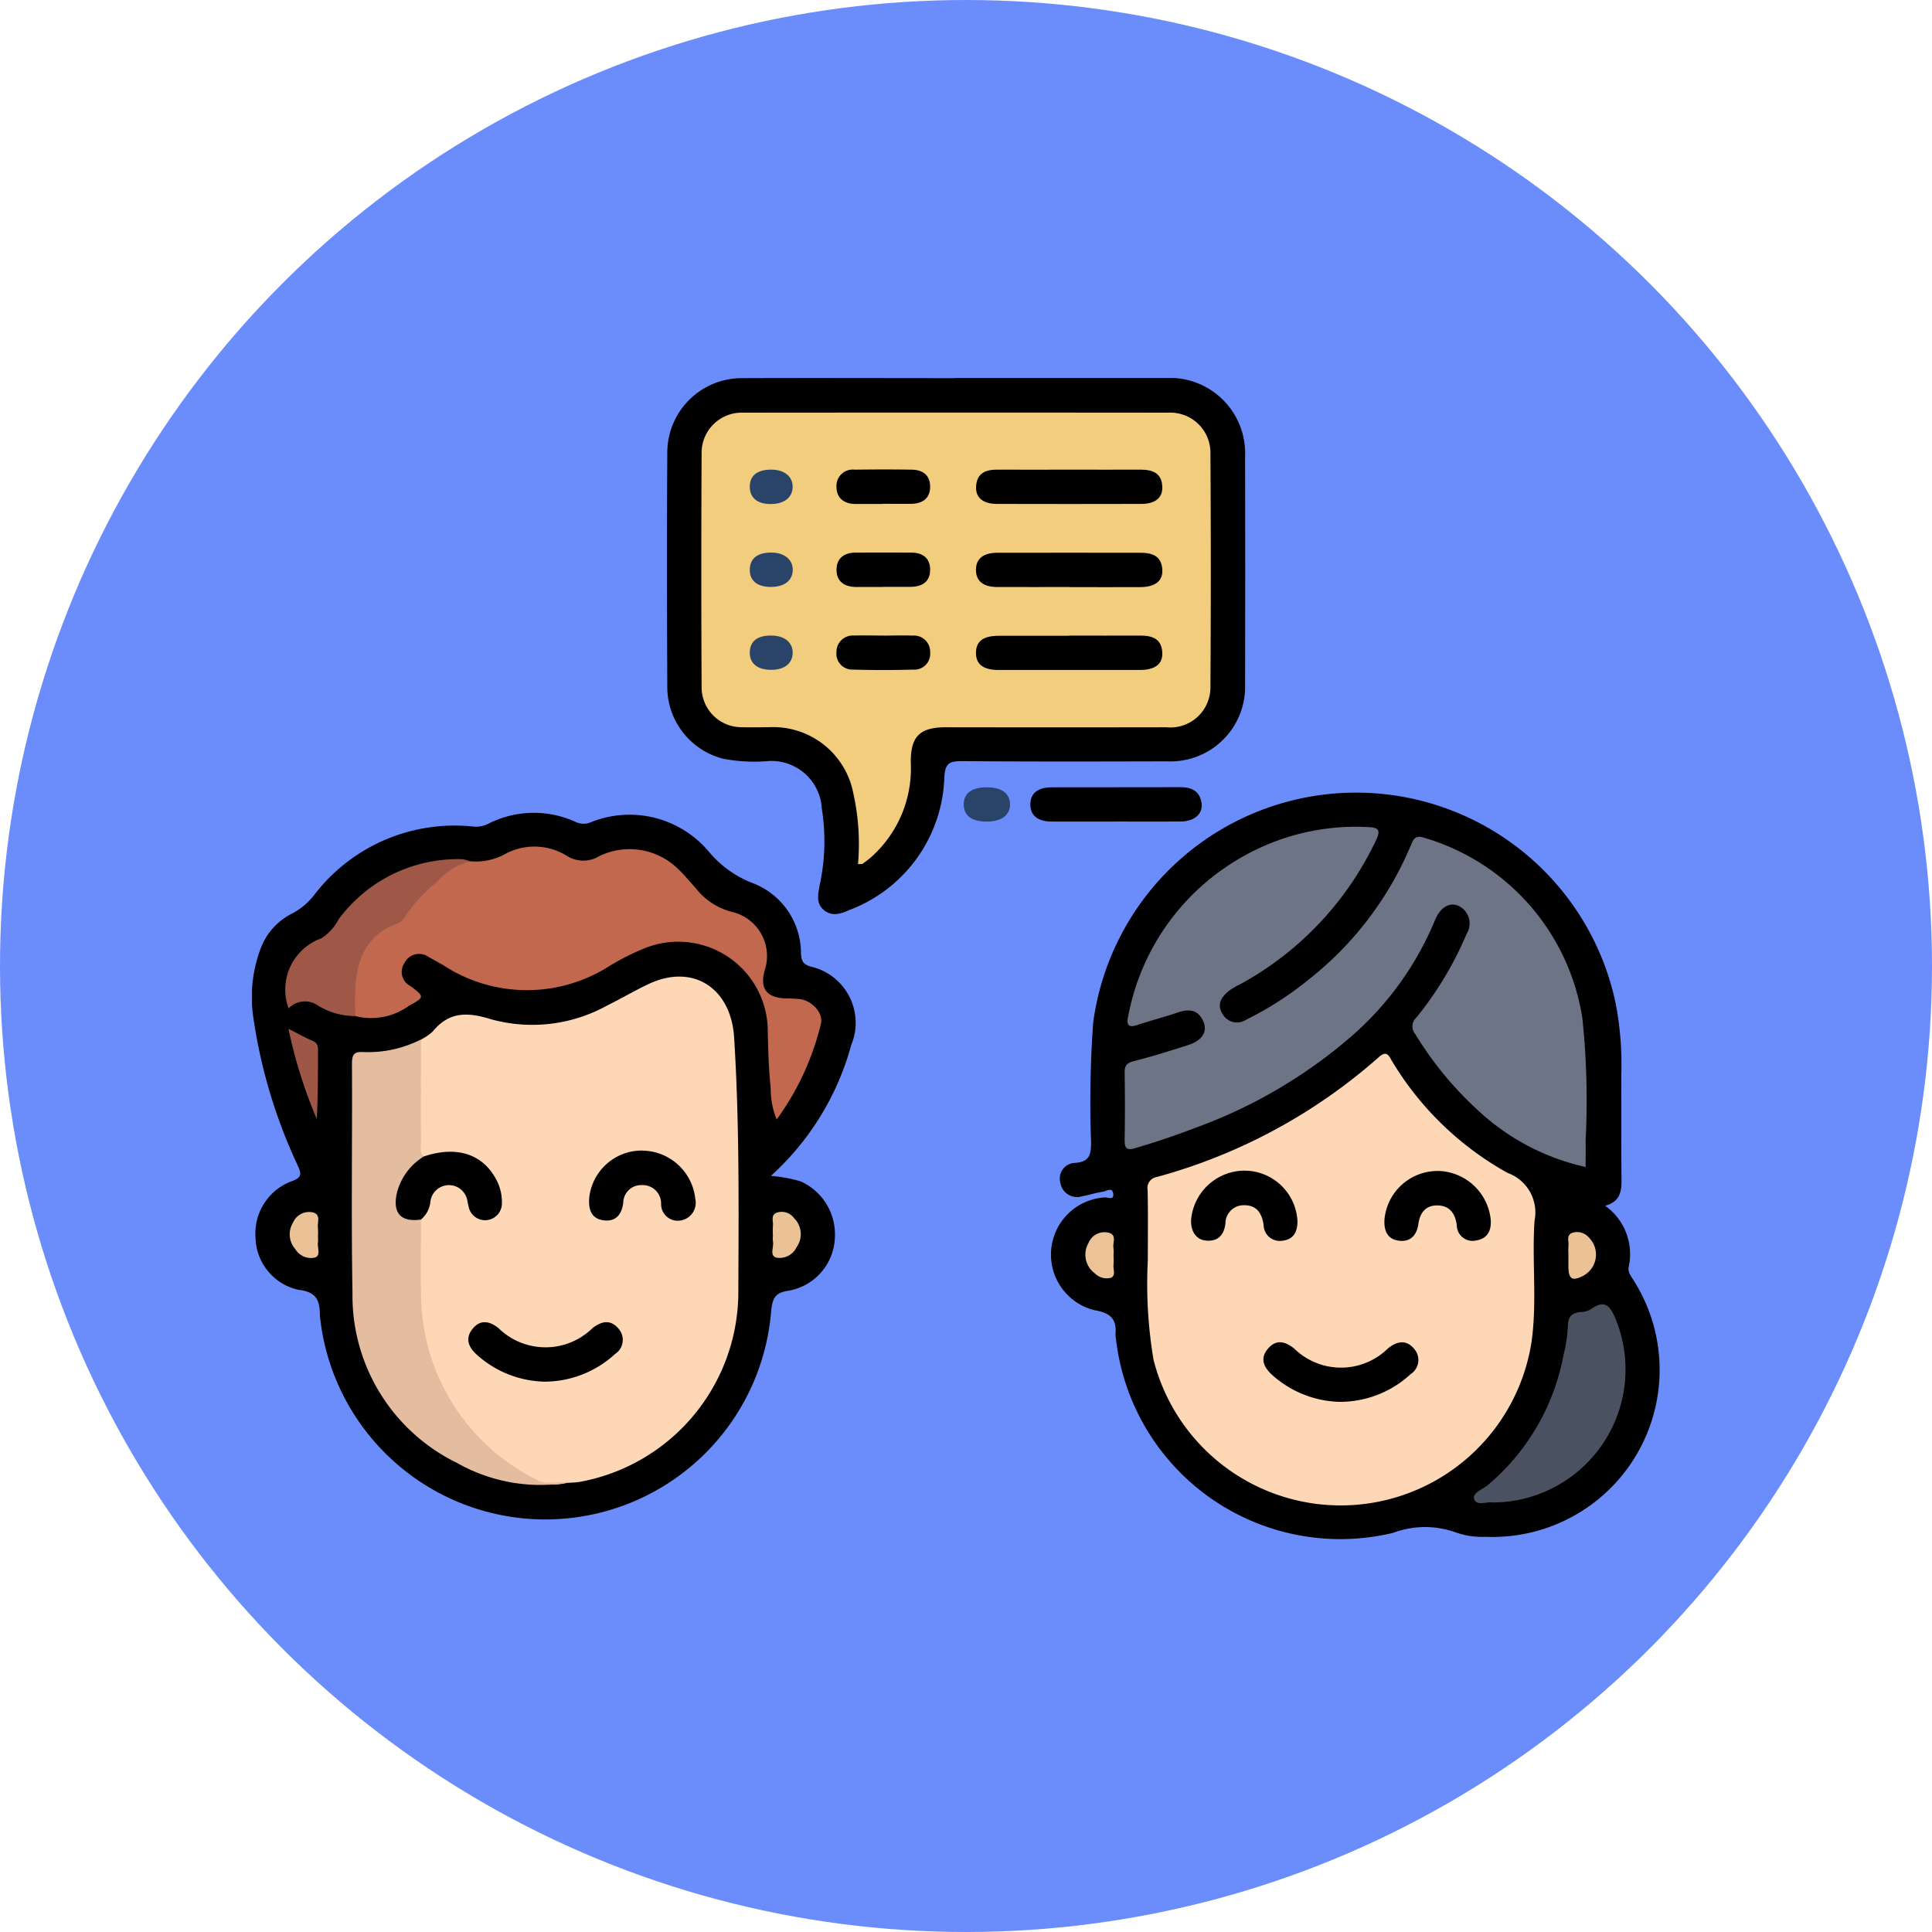 <svg xmlns="http://www.w3.org/2000/svg" xmlns:xlink="http://www.w3.org/1999/xlink" width="92" height="92" viewBox="0 0 92 92">
  <defs>
    <clipPath id="clip-path">
      <rect id="Rectángulo_339008" data-name="Rectángulo 339008" width="67.081" height="55.302" fill="none"/>
    </clipPath>
  </defs>
  <g id="Grupo_983756" data-name="Grupo 983756" transform="translate(0 7707)">
    <circle id="Elipse_4877" data-name="Elipse 4877" cx="46" cy="46" r="46" transform="translate(0 -7707)" fill="#6b8dfc"/>
    <g id="Grupo_983755" data-name="Grupo 983755" transform="translate(12 -7689)">
      <g id="Grupo_983754" data-name="Grupo 983754" clip-path="url(#clip-path)">
        <path id="Trazado_211138" data-name="Trazado 211138" d="M121.844,69.23a2.824,2.824,0,0,1,1.134,2.906c-.055.259.093.427.21.619A7.956,7.956,0,0,1,116.151,85a3.7,3.7,0,0,1-1.4-.206,4.337,4.337,0,0,0-2.992.017,10.752,10.752,0,0,1-13.2-9.238,1.073,1.073,0,0,1-.022-.2c.063-.744-.228-1.037-1.017-1.167a2.728,2.728,0,0,1,.509-5.367c.142-.011.436.154.4-.167-.039-.348-.324-.128-.483-.106-.335.044-.66.159-.994.217a.8.8,0,0,1-1.037-.628.746.746,0,0,1,.712-.961c.677-.055.744-.393.748-.973a51.973,51.973,0,0,1,.1-5.713,12.631,12.631,0,0,1,24.876-.925,15.359,15.359,0,0,1,.273,3.384c0,1.7-.006,3.4.008,5.107,0,.555-.128.993-.785,1.163" transform="translate(-57.418 -29.819)"/>
        <path id="Trazado_211139" data-name="Trazado 211139" d="M24.7,69.252a6.826,6.826,0,0,1,1.423.26,2.76,2.76,0,0,1,1.629,2.741,2.66,2.66,0,0,1-2.178,2.462c-.656.092-.784.346-.851.955a10.789,10.789,0,0,1-21.466.452c-.007-.068-.021-.135-.022-.2-.009-.687-.112-1.144-1.023-1.245A2.608,2.608,0,0,1,.167,72.18a2.654,2.654,0,0,1,1.718-2.673c.541-.184.447-.4.284-.769A24.972,24.972,0,0,1,.077,61.8,6.57,6.57,0,0,1,.4,58.456a3.057,3.057,0,0,1,1.5-1.693,3.255,3.255,0,0,0,1.109-.95,8.417,8.417,0,0,1,7.492-3.2,1.318,1.318,0,0,0,.719-.113,4.785,4.785,0,0,1,4.2-.1.873.873,0,0,0,.706.015,4.928,4.928,0,0,1,5.63,1.4A5.125,5.125,0,0,0,23.8,55.294a3.57,3.57,0,0,1,2.341,3.37c.024.386.122.524.493.628a2.745,2.745,0,0,1,1.9,3.73,12.988,12.988,0,0,1-3.826,6.23" transform="translate(0 -31.257)"/>
        <path id="Trazado_211140" data-name="Trazado 211140" d="M63.327,0q5,0,10.009,0a3.587,3.587,0,0,1,3.777,3.748q.012,5.412,0,10.825a3.554,3.554,0,0,1-3.7,3.682c-3.268.008-6.536.016-9.8-.01-.582,0-.78.107-.82.75a6.987,6.987,0,0,1-4.5,6.33c-.394.173-.815.343-1.221.022s-.293-.775-.215-1.2a9.854,9.854,0,0,0,.1-3.65,2.4,2.4,0,0,0-2.658-2.247,7.957,7.957,0,0,1-2.031-.118A3.533,3.533,0,0,1,49.6,14.762c-.017-3.744-.024-7.489,0-11.233A3.547,3.547,0,0,1,53.182.007c3.382-.013,6.763,0,10.145,0" transform="translate(-29.824 0)"/>
        <path id="Trazado_211141" data-name="Trazado 211141" d="M97.107,50.535c-1.022,0-2.043.005-3.065,0-.677,0-1.026-.29-1.026-.816s.348-.814,1.026-.815c2.043-.005,4.087,0,6.13-.006.559,0,.934.214,1,.787.057.5-.362.844-1,.849-1.022.009-2.043,0-3.065,0" transform="translate(-55.952 -29.413)"/>
        <path id="Trazado_211142" data-name="Trazado 211142" d="M86.169,50.541c-.727,0-1.1-.268-1.11-.8s.359-.83,1.079-.833,1.113.286,1.124.8-.394.831-1.093.834" transform="translate(-51.166 -29.418)" fill="#294369"/>
        <path id="Trazado_211143" data-name="Trazado 211143" d="M107.042,90.646c0-1.271.015-2.337-.009-3.4a.526.526,0,0,1,.437-.621,26.424,26.424,0,0,0,10.555-5.693c.436-.4.515-.014.675.224a14.8,14.8,0,0,0,5.477,5.276,2,2,0,0,1,1.28,2.276c-.13,1.921.129,3.857-.144,5.776a9.195,9.195,0,0,1-18,.838,21.766,21.766,0,0,1-.274-4.672" transform="translate(-64.384 -48.577)" fill="#fed7b6"/>
        <path id="Trazado_211144" data-name="Trazado 211144" d="M126.261,69.844a11.006,11.006,0,0,1-5.126-2.689,16.639,16.639,0,0,1-3.012-3.662.555.555,0,0,1,.062-.765,16.532,16.532,0,0,0,2.4-4,.926.926,0,0,0-.381-1.317c-.431-.2-.877.055-1.133.684a14.887,14.887,0,0,1-3.928,5.48,23.645,23.645,0,0,1-7.454,4.391q-1.427.548-2.894.978c-.419.122-.5,0-.5-.4.02-1.067.017-2.135,0-3.2,0-.33.1-.459.436-.544.876-.222,1.74-.494,2.6-.77.643-.206.91-.617.725-1.083-.234-.589-.668-.657-1.224-.466-.642.221-1.3.385-1.943.6-.4.135-.509,0-.434-.368a11.046,11.046,0,0,1,5.18-7.486,10.933,10.933,0,0,1,6.229-1.575c.532.02.634.145.4.632a15.2,15.2,0,0,1-6.409,6.823,3.979,3.979,0,0,0-.587.339c-.354.291-.606.637-.308,1.114a.79.79,0,0,0,1.131.261,15.8,15.8,0,0,0,2.967-1.906,15.981,15.981,0,0,0,4.906-6.489c.132-.321.3-.367.629-.253a10.657,10.657,0,0,1,7.5,8.59,37.532,37.532,0,0,1,.153,5.841c.014.4,0,.806,0,1.238" transform="translate(-62.741 -32.269)" fill="#6d7485"/>
        <path id="Trazado_211145" data-name="Trazado 211145" d="M146.941,120.149c-.279-.066-.772.18-.895-.15-.116-.311.394-.473.629-.671a10.638,10.638,0,0,0,3.618-6.192,7.4,7.4,0,0,0,.213-1.4c0-.436.176-.609.573-.657a1.128,1.128,0,0,0,.52-.135c.69-.512.944-.107,1.189.491a6.34,6.34,0,0,1-5.846,8.71" transform="translate(-87.842 -66.598)" fill="#4a5160"/>
        <path id="Trazado_211146" data-name="Trazado 211146" d="M100.926,103.169a3.763,3.763,0,0,1,0,.474c-.026.208.13.5-.131.606a.794.794,0,0,1-.751-.208,1.108,1.108,0,0,1-.309-1.452.819.819,0,0,1,.941-.493c.439.1.194.481.249.735a1.623,1.623,0,0,1,0,.338" transform="translate(-59.902 -61.399)" fill="#ecc396"/>
        <path id="Trazado_211147" data-name="Trazado 211147" d="M157.31,103.18a3.868,3.868,0,0,1,0-.471c.028-.221-.133-.521.221-.622a.735.735,0,0,1,.736.219,1.144,1.144,0,0,1-.241,1.83c-.529.281-.71.176-.719-.418,0-.179,0-.359,0-.539" transform="translate(-94.621 -61.392)" fill="#ebc296"/>
        <path id="Trazado_211148" data-name="Trazado 211148" d="M19.87,74.526a2.441,2.441,0,0,0,.557-.384c.781-.954,1.662-.928,2.782-.578a7.362,7.362,0,0,0,5.538-.666c.651-.318,1.275-.691,1.929-1,2.131-1.022,3.955.174,4.1,2.531.258,4.081.216,8.164.2,12.247A9.2,9.2,0,0,1,27.377,95.6a5.335,5.335,0,0,1-.543.036c-1.468.352-2.529-.445-3.527-1.309a9.993,9.993,0,0,1-3.625-7.937,24.1,24.1,0,0,1,.065-3.25,10.806,10.806,0,0,0,.432-.994,1.047,1.047,0,0,1,1.036-.826,1.059,1.059,0,0,1,1.02.848,1.959,1.959,0,0,0,.142.381.574.574,0,0,0,.655.367.584.584,0,0,0,.461-.593,2.261,2.261,0,0,0-2.725-2.263c-.318.064-.644.285-.963-.008a1.286,1.286,0,0,1-.153-.716q-.014-2.022,0-4.045a1.2,1.2,0,0,1,.218-.763" transform="translate(-11.818 -43.026)" fill="#fed7b6"/>
        <path id="Trazado_211149" data-name="Trazado 211149" d="M17.461,56.7a2.875,2.875,0,0,0,1.689-.353,2.928,2.928,0,0,1,2.929.1,1.453,1.453,0,0,0,1.527.016,3.3,3.3,0,0,1,3.777.617c.294.281.552.6.825.9a3.2,3.2,0,0,0,1.77,1.144,2.154,2.154,0,0,1,1.517,2.765c-.235.866.067,1.29.965,1.345a7.262,7.262,0,0,1,.747.035c.581.1,1.111.7.955,1.21A12.877,12.877,0,0,1,32.064,69a3.866,3.866,0,0,1-.284-1.5c-.092-.878-.119-1.764-.139-2.647A4.264,4.264,0,0,0,25.67,60.89a11.2,11.2,0,0,0-1.631.838,7.279,7.279,0,0,1-7.859-.082c-.236-.135-.475-.267-.712-.4a.769.769,0,0,0-1.117.284.755.755,0,0,0,.275,1.115c.669.5.689.53-.069.936a3.075,3.075,0,0,1-2.564.493,3.75,3.75,0,0,1,1.551-4.413,2.85,2.85,0,0,0,.968-.809,9.5,9.5,0,0,1,2.013-1.9.965.965,0,0,1,.936-.245" transform="translate(-7.08 -33.689)" fill="#c1684f"/>
        <path id="Trazado_211150" data-name="Trazado 211150" d="M15.234,87.626c0,1.155-.026,2.311,0,3.465a9.9,9.9,0,0,0,5.562,8.95c.442.241.939.031,1.4.121a8.018,8.018,0,0,1-5.249-.946,8.854,8.854,0,0,1-4.977-8.089c-.064-3.632-.006-7.266-.025-10.9,0-.471.092-.609.594-.573a5.584,5.584,0,0,0,2.691-.6c0,1.645-.006,3.291,0,4.936,0,.216-.074.457.137.631.04.283-.21.374-.361.518a2.642,2.642,0,0,0-.737,1.183c-.207.709-.009,1.04.723,1.2a.385.385,0,0,1,.236.108" transform="translate(-7.185 -47.554)" fill="#e4bca0"/>
        <path id="Trazado_211151" data-name="Trazado 211151" d="M12.833,57.61a3.209,3.209,0,0,0-1.63,1.032,7.051,7.051,0,0,0-1.462,1.6.682.682,0,0,1-.345.313c-1.561.574-2,1.833-2.032,3.336-.008.363,0,.726,0,1.089a3.4,3.4,0,0,1-1.746-.485,1.08,1.08,0,0,0-1.424.119,2.593,2.593,0,0,1,1.57-3.34,2.466,2.466,0,0,0,.811-.9,7.058,7.058,0,0,1,5.873-2.866,1.462,1.462,0,0,1,.384.1" transform="translate(-2.451 -34.595)" fill="#9f5847"/>
        <path id="Trazado_211152" data-name="Trazado 211152" d="M4.354,77.773c.455.23.8.424,1.168.584.28.124.237.353.238.574,0,1.041,0,2.082-.056,3.138a22.96,22.96,0,0,1-1.35-4.3" transform="translate(-2.619 -46.783)" fill="#9e5747"/>
        <path id="Trazado_211153" data-name="Trazado 211153" d="M5.852,100.829a1.612,1.612,0,0,1,0,.271c-.044.25.152.624-.14.729a.867.867,0,0,1-.938-.4,1.063,1.063,0,0,1-.111-1.262.83.83,0,0,1,.876-.5c.491.07.269.481.311.758a2.7,2.7,0,0,1,0,.406" transform="translate(-2.71 -59.946)" fill="#ebc296"/>
        <path id="Trazado_211154" data-name="Trazado 211154" d="M62.217,100.784a3.87,3.87,0,0,1,0-.476c.028-.224-.135-.529.218-.634a.726.726,0,0,1,.788.272,1.065,1.065,0,0,1,.126,1.374.9.9,0,0,1-.958.509c-.36-.094-.115-.508-.173-.774a1.287,1.287,0,0,1,0-.272" transform="translate(-37.411 -59.939)" fill="#ebc296"/>
        <path id="Trazado_211155" data-name="Trazado 211155" d="M61.156,25.614a11.1,11.1,0,0,0-.22-3.35A3.887,3.887,0,0,0,56.909,19.1c-.431,0-.863.014-1.294,0a1.9,1.9,0,0,1-1.907-1.914q-.029-5.551,0-11.1a1.913,1.913,0,0,1,2-1.964q10.115-.01,20.23,0a1.911,1.911,0,0,1,2,1.96q.034,5.551,0,11.1a1.909,1.909,0,0,1-2.1,1.921q-5.245.009-10.49,0c-1.246,0-1.687.426-1.68,1.673a5.652,5.652,0,0,1-1.921,4.542,4.141,4.141,0,0,1-.378.286c-.03.02-.083.008-.216.016" transform="translate(-32.298 -2.471)" fill="#f2cd7d"/>
        <path id="Trazado_211156" data-name="Trazado 211156" d="M124.541,118.075a4.991,4.991,0,0,1-3.262-1.288c-.406-.369-.582-.784-.2-1.239s.8-.369,1.247-.019a3.19,3.19,0,0,0,4.481-.008c.447-.35.871-.417,1.246.037a.8.8,0,0,1-.171,1.193,4.967,4.967,0,0,1-3.338,1.323" transform="translate(-72.705 -69.319)"/>
        <path id="Trazado_211157" data-name="Trazado 211157" d="M114.787,94.728a2.528,2.528,0,0,1,2.5,2.374c.016.529-.18.907-.726.963a.768.768,0,0,1-.884-.744c-.079-.57-.334-.958-.939-.947a.868.868,0,0,0-.879.864c-.067.571-.365.875-.941.818-.5-.049-.77-.535-.677-1.139a2.567,2.567,0,0,1,2.547-2.191" transform="translate(-67.505 -56.982)"/>
        <path id="Trazado_211158" data-name="Trazado 211158" d="M137.872,94.759a2.58,2.58,0,0,1,2.525,2.3c.047.517-.14.921-.678,1.009a.752.752,0,0,1-.937-.734c-.071-.535-.333-.916-.9-.932s-.851.336-.928.883c-.073.518-.361.86-.907.8-.59-.069-.745-.5-.705-1.043a2.539,2.539,0,0,1,2.525-2.28" transform="translate(-81.412 -57.001)"/>
        <path id="Trazado_211159" data-name="Trazado 211159" d="M29.514,115.672a4.981,4.981,0,0,1-3.279-1.3c-.41-.378-.543-.8-.158-1.246.366-.421.78-.336,1.2-.012a3.2,3.2,0,0,0,4.484.01c.445-.347.873-.422,1.249.035a.8.8,0,0,1-.171,1.193,4.973,4.973,0,0,1-3.326,1.319" transform="translate(-15.548 -67.878)"/>
        <path id="Trazado_211160" data-name="Trazado 211160" d="M42.821,92.332a2.565,2.565,0,0,1,2.521,2.293.856.856,0,0,1-.728,1.039.791.791,0,0,1-.9-.8.875.875,0,0,0-.921-.889.85.85,0,0,0-.881.849c-.073.539-.349.908-.941.827s-.719-.527-.681-1.06a2.519,2.519,0,0,1,2.529-2.262" transform="translate(-24.233 -55.541)"/>
        <path id="Trazado_211161" data-name="Trazado 211161" d="M18.379,95.694c-.959.14-1.359-.306-1.152-1.249a2.841,2.841,0,0,1,1.291-1.756c1.559-.522,2.806-.118,3.45,1.113a2.257,2.257,0,0,1,.261,1.18.8.8,0,0,1-1.552.212,3.922,3.922,0,0,1-.091-.4.889.889,0,0,0-1.756.023,1.278,1.278,0,0,1-.45.875" transform="translate(-10.331 -55.621)"/>
        <path id="Trazado_211162" data-name="Trazado 211162" d="M91.027,10.946c1.111,0,2.221.006,3.332,0,.567,0,1,.157,1.034.8.03.533-.328.83-1,.832q-3.433.009-6.867,0c-.672,0-1.032-.3-1-.832.038-.646.469-.807,1.035-.8,1.156.008,2.312,0,3.468,0" transform="translate(-52.046 -6.582)"/>
        <path id="Trazado_211163" data-name="Trazado 211163" d="M91,22.5c-1.156,0-2.312.005-3.468,0-.675,0-1.02-.292-1.016-.822s.349-.808,1.028-.809c2.266-.005,4.533,0,6.8,0,.564,0,1,.145,1.046.792.038.549-.336.841-1.057.844-1.111.005-2.221,0-3.332,0" transform="translate(-52.042 -12.547)"/>
        <path id="Trazado_211164" data-name="Trazado 211164" d="M90.95,30.779c1.133,0,2.266.006,3.4,0,.566,0,1,.153,1.038.8.033.549-.338.836-1.064.838q-3.366.005-6.732,0c-.734,0-1.085-.279-1.077-.829s.357-.8,1.1-.8c1.111,0,2.221,0,3.332,0" transform="translate(-52.041 -18.513)"/>
        <path id="Trazado_211165" data-name="Trazado 211165" d="M72.051,30.775c.476,0,.953-.018,1.427,0a.769.769,0,0,1,.83.8.753.753,0,0,1-.807.819q-1.426.041-2.855,0a.758.758,0,0,1-.8-.83.778.778,0,0,1,.844-.791c.453-.015.907,0,1.36,0" transform="translate(-42.015 -18.508)"/>
        <path id="Trazado_211166" data-name="Trazado 211166" d="M72.082,22.5H70.791c-.562,0-.944-.262-.936-.837.007-.536.374-.8.907-.8.883,0,1.767-.006,2.651,0,.524,0,.893.247.9.8.005.593-.384.827-.937.831-.43,0-.861,0-1.291,0" transform="translate(-42.02 -12.549)"/>
        <path id="Trazado_211167" data-name="Trazado 211167" d="M72.052,12.576c-.43,0-.861,0-1.291,0-.533,0-.9-.261-.909-.8a.776.776,0,0,1,.868-.833c.906-.012,1.813-.014,2.719,0,.527.008.88.273.871.826s-.374.792-.9.8c-.453.009-.907,0-1.36,0" transform="translate(-42.018 -6.578)"/>
        <path id="Trazado_211168" data-name="Trazado 211168" d="M60.523,10.949c.625.006,1.022.337,1.007.839s-.414.8-1.05.8-1-.305-.991-.84.375-.8,1.034-.8" transform="translate(-35.785 -6.586)" fill="#2a4368"/>
        <path id="Trazado_211169" data-name="Trazado 211169" d="M60.515,30.781c.627,0,1.025.329,1.016.831s-.4.808-1.042.8-1.007-.3-1-.831.367-.809,1.025-.8" transform="translate(-35.785 -18.516)" fill="#2a4368"/>
        <path id="Trazado_211170" data-name="Trazado 211170" d="M60.469,22.5c-.646-.008-1-.314-.98-.85.018-.521.382-.795,1.044-.786.62.009,1.018.348,1,.85s-.424.794-1.06.786" transform="translate(-35.784 -12.551)" fill="#2a4368"/>
      </g>
    </g>
  </g>
</svg>
